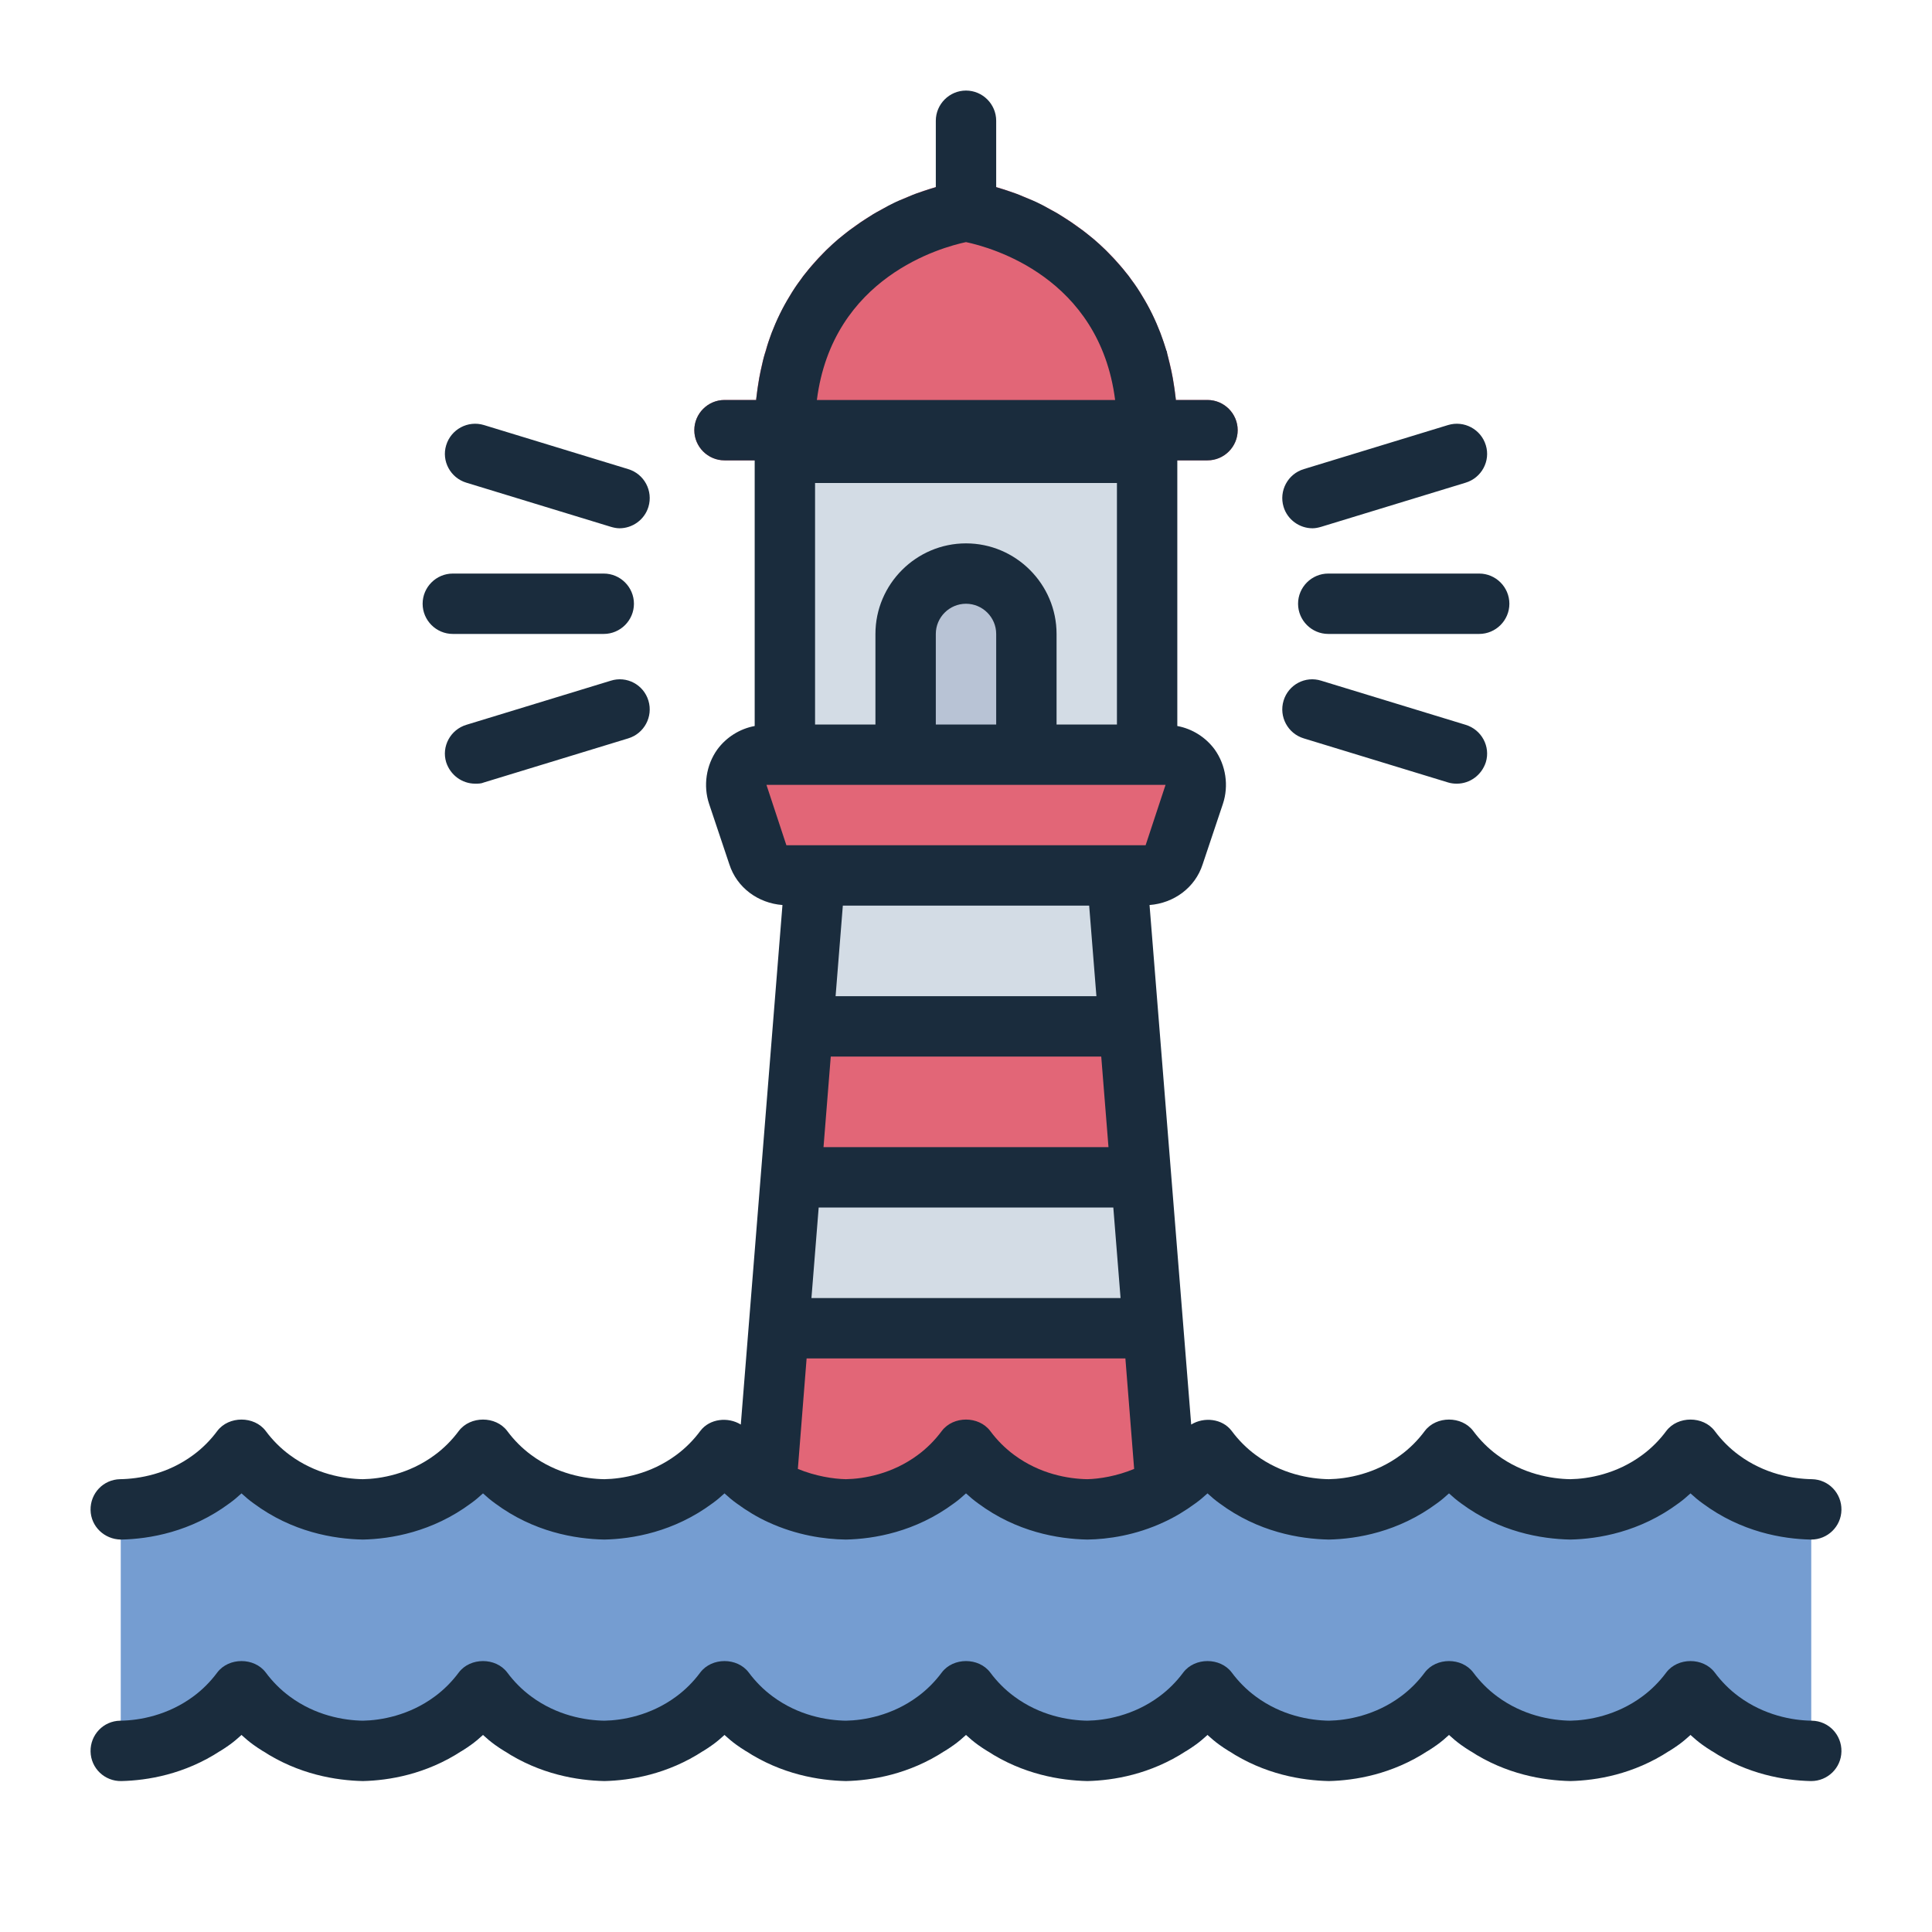 <?xml version="1.0" encoding="UTF-8"?><svg id="Filled_Line" xmlns="http://www.w3.org/2000/svg" viewBox="0 0 64 64"><defs><style>.cls-1{fill:#b8c3d5;}.cls-2{fill:#d3dce5;}.cls-3{fill:#e26677;}.cls-4{fill:#1a2c3d;}.cls-5{fill:#759dd1;}</style></defs><rect class="cls-2" x="26" y="15" width="12" height="10"/><path class="cls-3" d="m39,14.25c0,.55-.45,1-1,1h-12c-.55,0-1-.45-1-1,0-5.7,4.48-7.88,6.85-8.24.1-.01.2-.01.3,0,2.37.36,6.85,2.54,6.85,8.24Z"/><path class="cls-3" d="m40,15.25h-16c-.55,0-1-.45-1-1s.45-1,1-1h16c.55,0,1,.45,1,1s-.45,1-1,1Z"/><path class="cls-3" d="m37.95,29h-11.89c-.43,0-.81-.28-.95-.68l-.67-2c-.22-.65.27-1.32.95-1.32h13.23c.68,0,1.16.67.95,1.32l-.67,2c-.14.41-.52.68-.95.68Z"/><path class="cls-1" d="m32,19h0c1.1,0,2,.9,2,2v4h-4v-4c0-1.1.9-2,2-2Z"/><polygon class="cls-2" points="37.36 34 26.64 34 27 29 37 29 37.36 34"/><polygon class="cls-3" points="37.73 39 26.27 39 26.64 34 37.36 34 37.73 39"/><polygon class="cls-2" points="38.09 44 25.91 44 26.27 39 37.73 39 38.09 44"/><polygon class="cls-3" points="38.62 51.25 25.38 51.25 25.91 44 38.09 44 38.62 51.25"/><path class="cls-5" d="m60,50v8h-3.3c-.1-.06-.2-.13-.3-.2-.14-.1-.27-.21-.4-.33-.13.12-.26.23-.4.33-.1.07-.2.14-.3.2h-6.6c-.1-.06-.2-.13-.3-.2-.14-.1-.27-.21-.4-.33-.13.12-.26.23-.4.33-.1.07-.2.14-.3.2h-6.6c-.1-.06-.2-.13-.3-.2-.14-.1-.27-.21-.4-.33-.13.12-.26.23-.4.33-.1.07-.2.14-.3.2h-6.6c-.1-.06-.2-.13-.3-.2-.14-.1-.27-.21-.4-.33-.13.12-.26.23-.4.33-.1.07-.2.14-.3.2h-6.6c-.1-.06-.2-.13-.3-.2-.14-.1-.27-.21-.4-.33-.13.12-.26.23-.4.33-.1.07-.2.14-.3.2h-6.6c-.1-.06-.2-.13-.3-.2-.14-.1-.27-.21-.4-.33-.13.12-.26.23-.4.33-.1.07-.2.14-.3.2h-6.6c-.1-.06-.2-.13-.3-.2-.14-.1-.27-.21-.4-.33-.13.12-.26.23-.4.33-.1.07-.2.14-.3.2h-3.3v-8c.57-.01,1.83-.13,3-1,.44-.33.77-.69,1-1,.23.31.56.67,1,1,1.17.87,2.43.99,3,1,.57-.01,1.83-.13,3-1,.44-.33.77-.69,1-1,.23.31.56.67,1,1,1.17.87,2.43.99,3,1,.57-.01,1.83-.13,3-1,.44-.33.77-.69,1-1,.23.31.56.67,1,1,.17.13.35.24.52.33,1.01.57,1.99.66,2.48.67.57-.01,1.83-.13,3-1,.44-.33.77-.69,1-1,.23.31.56.67,1,1,1.17.87,2.43.99,3,1,.49-.01,1.47-.1,2.48-.67.17-.09.35-.2.52-.33.44-.33.77-.69,1-1,.23.31.56.67,1,1,1.17.87,2.43.99,3,1,.57-.01,1.83-.13,3-1,.44-.33.77-.69,1-1,.23.31.56.67,1,1,1.17.87,2.43.99,3,1,.57-.01,1.83-.13,3-1,.44-.33.77-.69,1-1,.23.31.56.67,1,1,1.17.87,2.43.99,3,1Z"/><path class="cls-4" d="m21.48,23.21c-.16-.53-.72-.83-1.25-.66l-4.78,1.46c-.53.16-.83.72-.67,1.24.14.43.53.71.96.71.1,0,.2,0,.29-.04l4.78-1.46c.53-.16.83-.72.67-1.25Zm-.67-7.67l-4.78-1.46c-.53-.16-1.09.14-1.25.67-.16.52.14,1.08.67,1.24l4.78,1.46c.1.03.2.05.29.05.43,0,.83-.28.96-.71.16-.53-.14-1.09-.67-1.25Zm-.81,3.46h-5c-.55,0-1,.45-1,1s.45,1,1,1h5c.55,0,1-.45,1-1s-.45-1-1-1Zm28.55,5.01l-4.78-1.46c-.53-.17-1.09.13-1.25.66-.16.53.14,1.09.67,1.25l4.78,1.46c.1.03.19.04.29.04.43,0,.82-.28.96-.71.16-.52-.14-1.08-.67-1.24Zm.67-9.26c-.16-.53-.72-.83-1.25-.67l-4.78,1.46c-.53.16-.83.72-.67,1.25.13.43.53.71.96.71.09,0,.19-.02.29-.05l4.78-1.46c.53-.16.83-.72.67-1.24Zm-.22,4.25h-5c-.55,0-1,.45-1,1s.45,1,1,1h5c.55,0,1-.45,1-1s-.45-1-1-1Zm11.02,38h-.02c-.63-.01-1.56-.18-2.4-.8-.3-.22-.57-.49-.8-.8-.38-.5-1.22-.5-1.6,0-.23.31-.5.58-.8.8-.85.63-1.79.79-2.38.8-.63-.01-1.57-.17-2.42-.8-.3-.22-.57-.49-.8-.8-.38-.5-1.22-.5-1.6,0-.23.31-.5.58-.8.8-.85.63-1.79.79-2.38.8-.63-.01-1.57-.17-2.42-.8-.3-.22-.57-.49-.8-.8-.38-.5-1.22-.5-1.6,0-.23.31-.5.58-.8.8-.85.63-1.79.79-2.38.8-.63-.01-1.57-.17-2.42-.8-.3-.22-.57-.49-.8-.8-.38-.5-1.22-.5-1.6,0-.23.31-.5.58-.8.8-.85.63-1.79.79-2.38.8-.63-.01-1.57-.17-2.42-.8-.3-.22-.57-.49-.8-.8-.38-.5-1.22-.5-1.6,0-.23.31-.5.58-.8.8-.85.63-1.79.79-2.38.8-.63-.01-1.57-.17-2.42-.8-.3-.22-.57-.49-.8-.8-.38-.5-1.22-.5-1.6,0-.23.31-.5.58-.8.8-.85.63-1.79.79-2.38.8-.63-.01-1.57-.17-2.42-.8-.3-.22-.57-.49-.8-.8-.38-.5-1.22-.5-1.6,0-.23.31-.5.58-.8.8-.84.62-1.77.79-2.4.8h-.02c-.56.01-.99.47-.98,1.02.01.56.47.99,1.02.98.86-.02,2.09-.22,3.28-1,.1-.06.2-.13.3-.2.14-.1.27-.21.4-.33.13.12.26.23.4.33.1.07.2.14.3.2,1.19.78,2.43.98,3.32,1,.86-.02,2.09-.22,3.28-1,.1-.06.2-.13.3-.2.14-.1.27-.21.4-.33.13.12.26.23.4.33.1.07.2.14.3.2,1.19.78,2.43.98,3.32,1,.86-.02,2.09-.22,3.28-1,.1-.06.2-.13.3-.2.14-.1.27-.21.4-.33.13.12.26.23.4.33.1.07.2.14.3.2,1.19.78,2.43.98,3.32,1,.86-.02,2.09-.22,3.28-1,.1-.06.2-.13.3-.2.14-.1.27-.21.4-.33.13.12.26.23.4.33.1.07.2.14.3.2,1.19.78,2.43.98,3.32,1,.86-.02,2.09-.22,3.28-1,.1-.06.2-.13.3-.2.14-.1.27-.21.4-.33.13.12.26.23.4.33.1.07.2.14.3.2,1.19.78,2.43.98,3.32,1,.86-.02,2.09-.22,3.28-1,.1-.06.2-.13.3-.2.14-.1.27-.21.4-.33.13.12.26.23.4.33.1.07.2.14.3.2,1.19.78,2.43.98,3.32,1,.86-.02,2.09-.22,3.28-1,.1-.06.2-.13.3-.2.14-.1.27-.21.4-.33.13.12.26.23.4.33.1.07.2.14.3.2,1.19.78,2.42.98,3.28,1h.02c.54,0,.99-.43,1-.98.01-.55-.42-1.01-.98-1.02Zm0-8c-.63-.01-1.57-.17-2.42-.8-.3-.22-.57-.49-.8-.8-.38-.5-1.22-.5-1.6,0-.23.31-.5.58-.8.8-.85.63-1.79.79-2.38.8-.63-.01-1.57-.17-2.42-.8-.3-.22-.57-.49-.8-.8-.38-.5-1.22-.5-1.6,0-.23.31-.5.58-.8.8-.85.63-1.79.79-2.38.8-.63-.01-1.57-.17-2.42-.8-.3-.22-.57-.49-.8-.8-.31-.41-.92-.47-1.34-.21l-1.38-17.21c.8-.06,1.51-.57,1.76-1.35l.67-2c.2-.6.1-1.28-.27-1.8-.3-.41-.75-.69-1.24-.78v-8.8h1c.55,0,1-.45,1-1s-.45-1-1-1h-1.05v-.03c-.03-.24-.06-.47-.1-.69-.03-.16-.06-.31-.1-.47-.03-.12-.06-.25-.09-.37,0-.02,0-.05-.02-.07-.06-.2-.13-.4-.2-.59-.17-.44-.37-.85-.6-1.22-.11-.19-.23-.37-.36-.54-.06-.09-.12-.17-.19-.25-.06-.08-.13-.16-.2-.24-.12-.14-.25-.28-.37-.4-.1-.11-.21-.2-.31-.3-.12-.11-.25-.22-.38-.32-.11-.09-.23-.18-.35-.26-.12-.09-.25-.18-.38-.26-.15-.1-.31-.2-.47-.28-.08-.05-.17-.09-.25-.14-.12-.06-.23-.12-.35-.17-.11-.05-.23-.09-.34-.14-.15-.07-.3-.12-.45-.17-.15-.05-.3-.1-.44-.14v-2.2c0-.55-.45-1-1-1s-1,.45-1,1v2.2c-.14.04-.29.09-.44.14-.15.05-.3.1-.45.17-.11.05-.23.09-.34.14-.12.05-.23.11-.35.17-.08.05-.17.09-.25.14-.16.08-.32.18-.47.28-.13.08-.26.17-.38.26-.12.08-.24.17-.35.26-.13.1-.26.21-.38.32-.1.1-.21.19-.31.3-.12.12-.25.26-.37.4-.07.08-.14.16-.2.24-.07.08-.13.16-.19.25-.13.17-.25.35-.36.54-.23.37-.43.78-.6,1.22-.07.19-.14.39-.19.59-.05.14-.09.29-.12.44-.04.16-.07.31-.1.47-.04.22-.07.45-.1.69v.03h-1.05c-.55,0-1,.45-1,1s.45,1,1,1h1v8.8c-.49.09-.94.37-1.24.78-.37.52-.47,1.2-.27,1.8l.67,2c.25.78.96,1.29,1.76,1.35l-1.38,17.21c-.42-.26-1.03-.2-1.34.21-.23.31-.5.58-.8.8-.85.63-1.79.79-2.38.8-.63-.01-1.57-.17-2.42-.8-.3-.22-.57-.49-.8-.8-.38-.5-1.22-.5-1.6,0-.23.31-.5.58-.8.8-.85.63-1.79.79-2.38.8-.63-.01-1.57-.17-2.42-.8-.3-.22-.57-.49-.8-.8-.38-.5-1.22-.5-1.6,0-.23.31-.5.58-.8.8-.85.63-1.79.79-2.42.8-.56.01-.99.47-.98,1.02.01.55.46.97,1,.98h.02c.93-.02,2.3-.25,3.58-1.2.14-.1.27-.21.4-.33.13.12.26.23.4.33,1.28.95,2.65,1.18,3.62,1.2.93-.02,2.3-.25,3.58-1.2.14-.1.27-.21.4-.33.13.12.26.23.4.33,1.28.95,2.65,1.18,3.62,1.2.93-.02,2.3-.25,3.58-1.2.14-.1.27-.21.4-.33.13.12.26.23.4.33.34.25.69.46,1.04.62.95.44,1.87.57,2.58.58.93-.02,2.3-.25,3.58-1.2.14-.1.27-.21.4-.33.13.12.26.23.4.33,1.28.95,2.65,1.18,3.62,1.2.68-.01,1.6-.14,2.54-.58.35-.16.7-.37,1.04-.62.14-.1.27-.21.4-.33.13.12.26.23.4.33,1.28.95,2.65,1.18,3.62,1.2.93-.02,2.3-.25,3.58-1.2.14-.1.27-.21.4-.33.13.12.26.23.4.33,1.28.95,2.65,1.18,3.62,1.2.93-.02,2.3-.25,3.58-1.2.14-.1.27-.21.4-.33.13.12.26.23.4.33,1.28.95,2.65,1.18,3.58,1.2h.02c.54,0,.99-.43,1-.98.01-.55-.42-1.01-.98-1.02Zm-27.22-1.6c-.38-.5-1.22-.5-1.6,0-.23.31-.5.58-.8.8-.85.63-1.79.79-2.38.8-.43-.01-1-.1-1.59-.34l.29-3.66h10.56l.29,3.66c-.58.24-1.15.33-1.55.34-.63-.01-1.57-.17-2.42-.8-.3-.22-.57-.49-.8-.8Zm4.32-4.4h-10.24l.24-3h9.76l.24,3Zm-.4-5h-9.44l.24-3h8.96l.24,3Zm-9.04-5l.24-3h8.16l.24,3h-8.64Zm5.32-12v3h-2v-3c0-.55.45-1,1-1s1,.45,1,1Zm-6-5h10v8h-2v-3c0-1.65-1.35-3-3-3s-3,1.35-3,3v3h-2v-8Zm11.61,10l-.66,2h-11.9l-.66-2h13.22Zm-6.61-17.98c.81.17,4.42,1.15,4.94,5.23h-9.88c.52-4.08,4.14-5.06,4.94-5.23Z"/></svg>